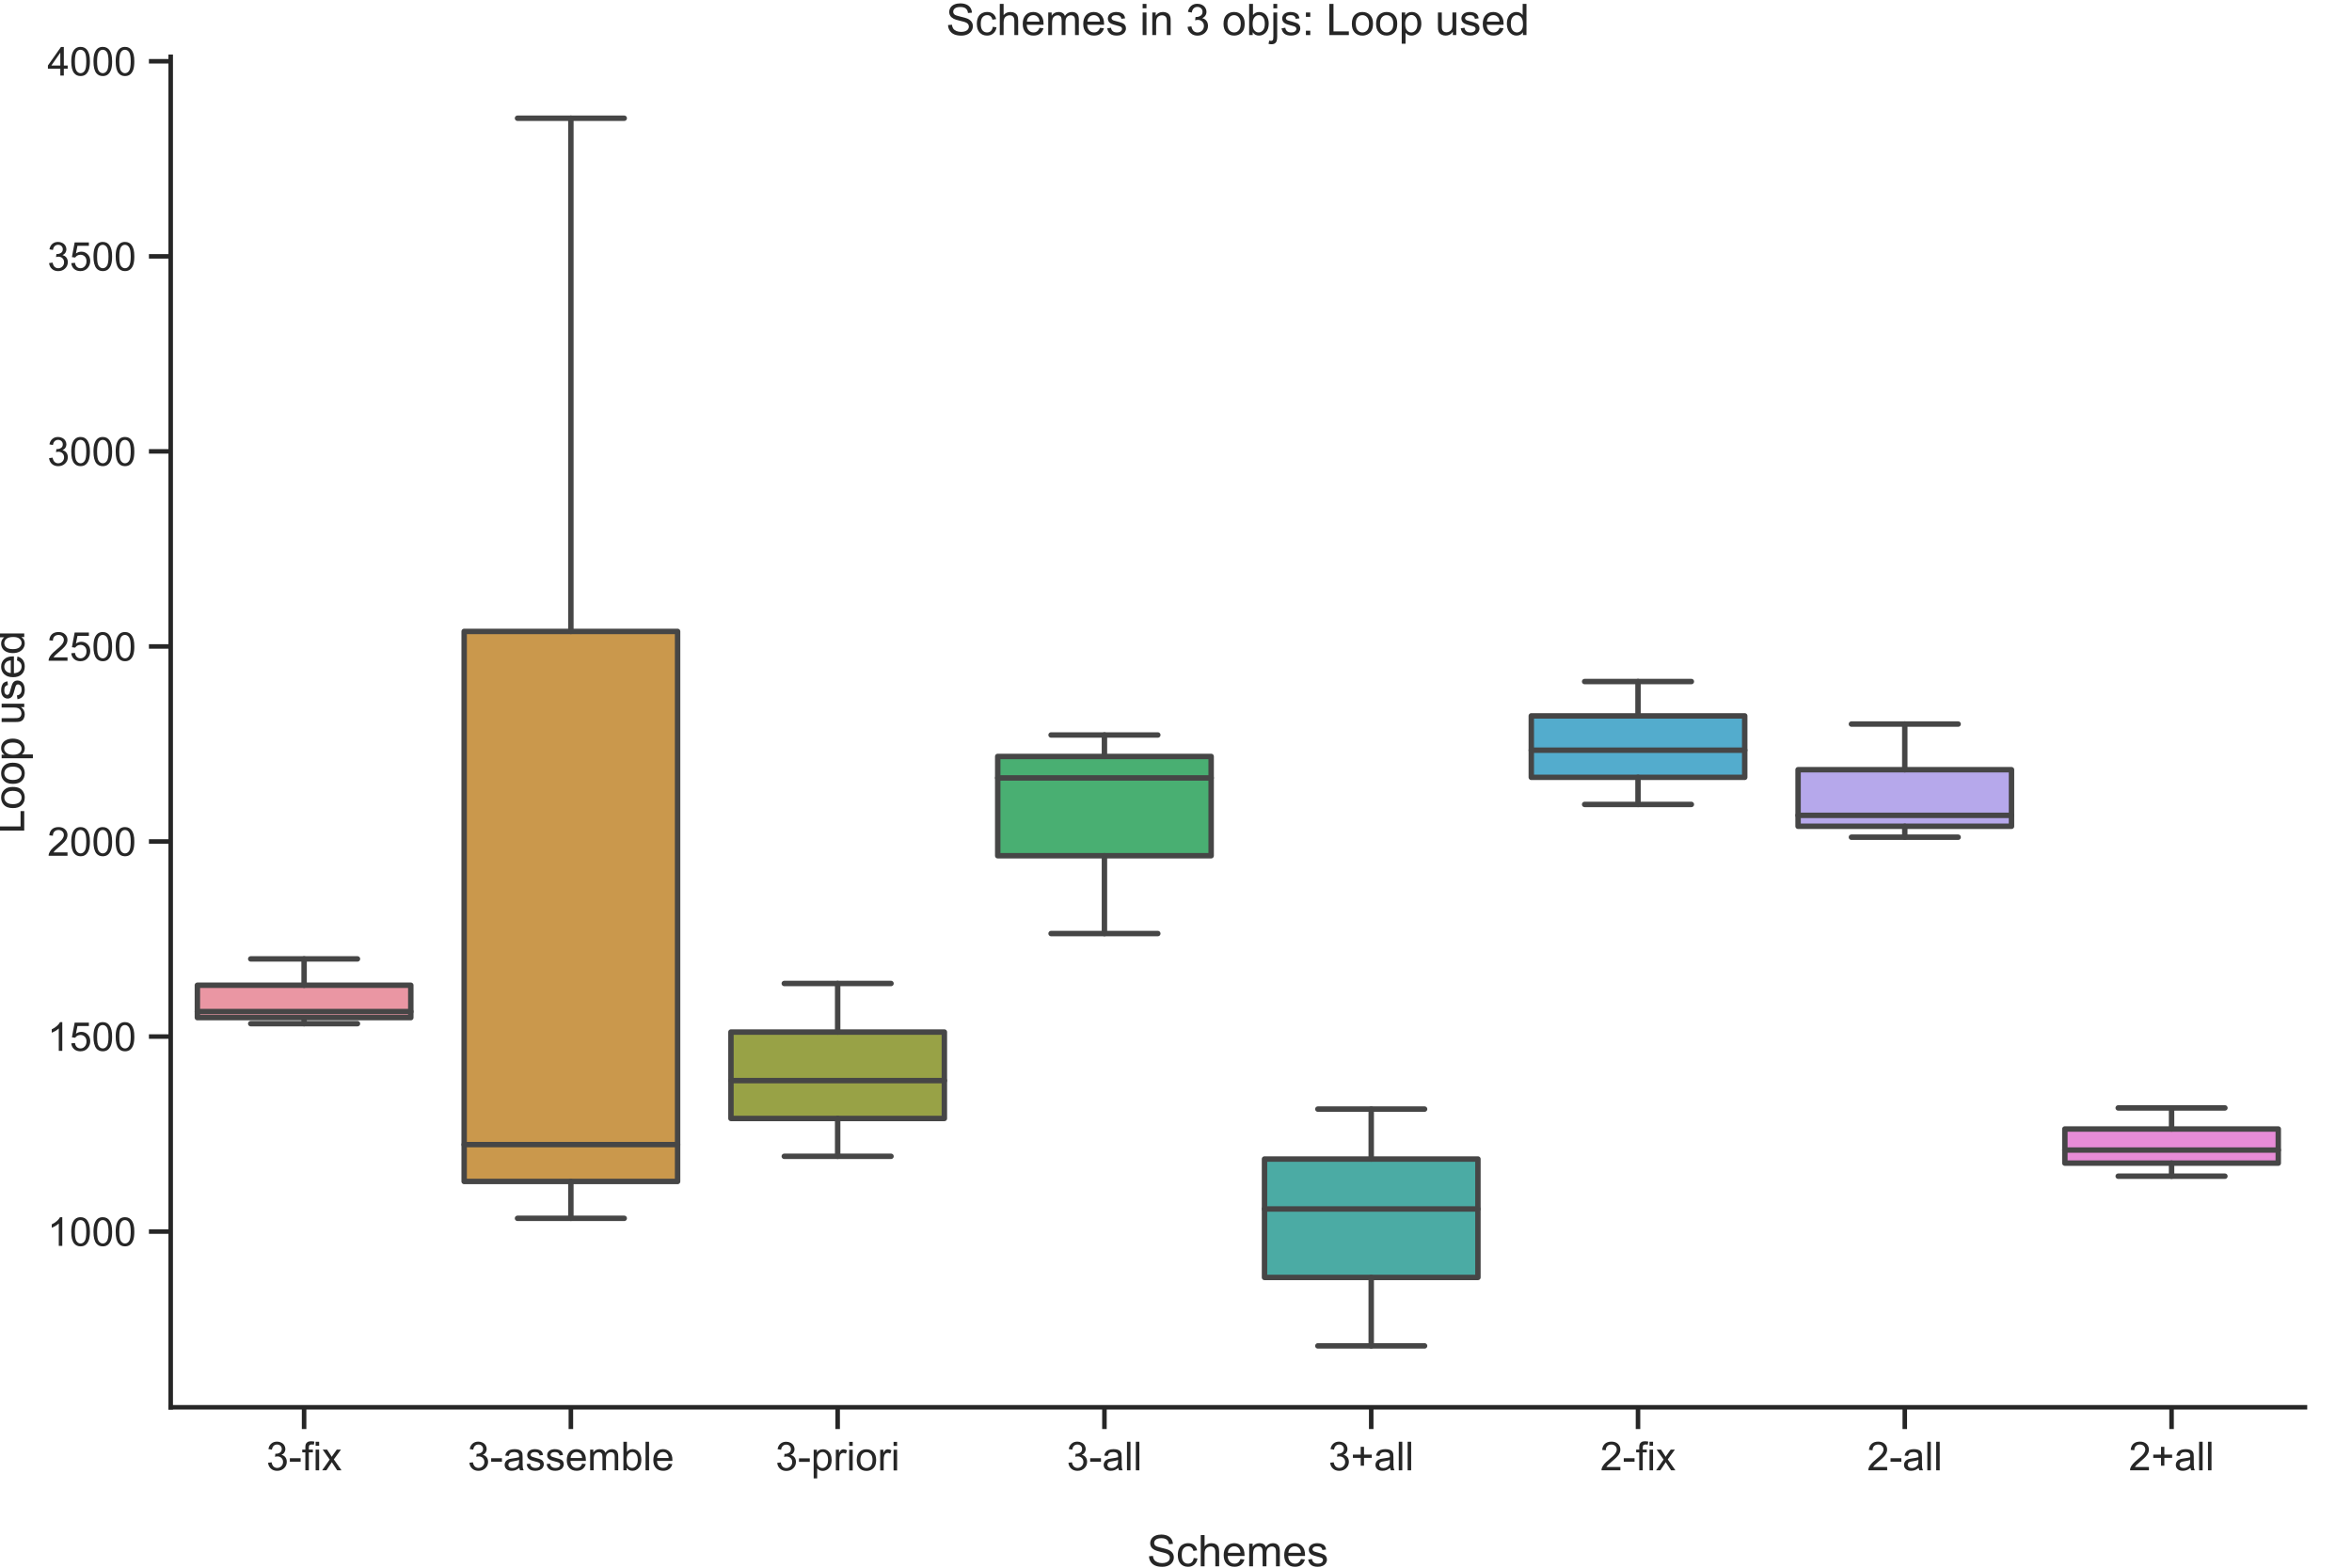 <?xml version="1.0" encoding="utf-8" standalone="no"?>
<!DOCTYPE svg PUBLIC "-//W3C//DTD SVG 1.1//EN"
  "http://www.w3.org/Graphics/SVG/1.1/DTD/svg11.dtd">
<!-- Created with matplotlib (https://matplotlib.org/) -->
<svg height="432pt" version="1.1" viewBox="0 0 648 432" width="648pt" xmlns="http://www.w3.org/2000/svg" xmlns:xlink="http://www.w3.org/1999/xlink">
 <defs>
  <style type="text/css">
*{stroke-linecap:butt;stroke-linejoin:round;}
  </style>
 </defs>
 <g id="figure_1">
  <g id="patch_1">
   <path d="M 0 432 
L 648 432 
L 648 0 
L 0 0 
z
" style="fill:#ffffff;"/>
  </g>
  <g id="axes_1">
   <g id="patch_2">
    <path d="M 47.03 387.796 
L 635.04 387.796 
L 635.04 15.666 
L 47.03 15.666 
z
" style="fill:#ffffff;"/>
   </g>
   <g id="matplotlib.axis_1">
    <g id="xtick_1">
     <g id="line2d_1">
      <defs>
       <path d="M 0 0 
L 0 6 
" id="m51e2a9560b" style="stroke:#262626;stroke-width:1.25;"/>
      </defs>
      <g>
       <use style="fill:#262626;stroke:#262626;stroke-width:1.25;" x="83.781" xlink:href="#m51e2a9560b" y="387.796"/>
      </g>
     </g>
     <g id="text_1">
      <!-- 3-fix -->
      <defs>
       <path d="M 4.203 18.891 
L 12.984 20.062 
Q 14.5 12.594 18.141 9.297 
Q 21.781 6 27 6 
Q 33.203 6 37.469 10.297 
Q 41.75 14.594 41.75 20.953 
Q 41.75 27 37.797 30.922 
Q 33.844 34.859 27.734 34.859 
Q 25.25 34.859 21.531 33.891 
L 22.516 41.609 
Q 23.391 41.5 23.922 41.5 
Q 29.547 41.5 34.031 44.422 
Q 38.531 47.359 38.531 53.469 
Q 38.531 58.297 35.25 61.469 
Q 31.984 64.656 26.812 64.656 
Q 21.688 64.656 18.266 61.422 
Q 14.844 58.203 13.875 51.766 
L 5.078 53.328 
Q 6.688 62.156 12.391 67.016 
Q 18.109 71.875 26.609 71.875 
Q 32.469 71.875 37.391 69.359 
Q 42.328 66.844 44.938 62.5 
Q 47.562 58.156 47.562 53.266 
Q 47.562 48.641 45.062 44.828 
Q 42.578 41.016 37.703 38.766 
Q 44.047 37.312 47.562 32.688 
Q 51.078 28.078 51.078 21.141 
Q 51.078 11.766 44.234 5.25 
Q 37.406 -1.266 26.953 -1.266 
Q 17.531 -1.266 11.297 4.344 
Q 5.078 9.969 4.203 18.891 
z
" id="ArialMT-51"/>
       <path d="M 3.172 21.484 
L 3.172 30.328 
L 30.172 30.328 
L 30.172 21.484 
z
" id="ArialMT-45"/>
       <path d="M 8.688 0 
L 8.688 45.016 
L 0.922 45.016 
L 0.922 51.859 
L 8.688 51.859 
L 8.688 57.375 
Q 8.688 62.594 9.625 65.141 
Q 10.891 68.562 14.078 70.672 
Q 17.281 72.797 23.047 72.797 
Q 26.766 72.797 31.25 71.922 
L 29.938 64.266 
Q 27.203 64.75 24.75 64.75 
Q 20.75 64.75 19.094 63.031 
Q 17.438 61.328 17.438 56.641 
L 17.438 51.859 
L 27.547 51.859 
L 27.547 45.016 
L 17.438 45.016 
L 17.438 0 
z
" id="ArialMT-102"/>
       <path d="M 6.641 61.469 
L 6.641 71.578 
L 15.438 71.578 
L 15.438 61.469 
z
M 6.641 0 
L 6.641 51.859 
L 15.438 51.859 
L 15.438 0 
z
" id="ArialMT-105"/>
       <path d="M 0.734 0 
L 19.672 26.953 
L 2.156 51.859 
L 13.141 51.859 
L 21.094 39.703 
Q 23.344 36.234 24.703 33.891 
Q 26.859 37.109 28.656 39.594 
L 37.406 51.859 
L 47.906 51.859 
L 29.984 27.438 
L 49.266 0 
L 38.484 0 
L 27.828 16.109 
L 25 20.453 
L 11.375 0 
z
" id="ArialMT-120"/>
      </defs>
      <g style="fill:#262626;" transform="translate(73.391 405.17)scale(0.11 -0.11)">
       <use xlink:href="#ArialMT-51"/>
       <use x="55.615" xlink:href="#ArialMT-45"/>
       <use x="88.916" xlink:href="#ArialMT-102"/>
       <use x="116.699" xlink:href="#ArialMT-105"/>
       <use x="138.916" xlink:href="#ArialMT-120"/>
      </g>
      <!--  -->
      <g style="fill:#262626;" transform="translate(83.781 416.804)scale(0.11 -0.11)"/>
     </g>
    </g>
    <g id="xtick_2">
     <g id="line2d_2">
      <g>
       <use style="fill:#262626;stroke:#262626;stroke-width:1.25;" x="157.282" xlink:href="#m51e2a9560b" y="387.796"/>
      </g>
     </g>
     <g id="text_2">
      <!-- 3-assemble -->
      <defs>
       <path d="M 40.438 6.391 
Q 35.547 2.25 31.031 0.531 
Q 26.516 -1.172 21.344 -1.172 
Q 12.797 -1.172 8.203 3 
Q 3.609 7.172 3.609 13.672 
Q 3.609 17.484 5.344 20.625 
Q 7.078 23.781 9.891 25.688 
Q 12.703 27.594 16.219 28.562 
Q 18.797 29.25 24.031 29.891 
Q 34.672 31.156 39.703 32.906 
Q 39.75 34.719 39.75 35.203 
Q 39.75 40.578 37.25 42.781 
Q 33.891 45.75 27.25 45.75 
Q 21.047 45.75 18.094 43.578 
Q 15.141 41.406 13.719 35.891 
L 5.125 37.062 
Q 6.297 42.578 8.984 45.969 
Q 11.672 49.359 16.75 51.188 
Q 21.828 53.031 28.516 53.031 
Q 35.156 53.031 39.297 51.469 
Q 43.453 49.906 45.406 47.531 
Q 47.359 45.172 48.141 41.547 
Q 48.578 39.312 48.578 33.453 
L 48.578 21.734 
Q 48.578 9.469 49.141 6.219 
Q 49.703 2.984 51.375 0 
L 42.188 0 
Q 40.828 2.734 40.438 6.391 
z
M 39.703 26.031 
Q 34.906 24.078 25.344 22.703 
Q 19.922 21.922 17.672 20.938 
Q 15.438 19.969 14.203 18.094 
Q 12.984 16.219 12.984 13.922 
Q 12.984 10.406 15.641 8.062 
Q 18.312 5.719 23.438 5.719 
Q 28.516 5.719 32.469 7.938 
Q 36.422 10.156 38.281 14.016 
Q 39.703 17 39.703 22.797 
z
" id="ArialMT-97"/>
       <path d="M 3.078 15.484 
L 11.766 16.844 
Q 12.5 11.625 15.844 8.844 
Q 19.188 6.062 25.203 6.062 
Q 31.25 6.062 34.172 8.516 
Q 37.109 10.984 37.109 14.312 
Q 37.109 17.281 34.516 19 
Q 32.719 20.172 25.531 21.969 
Q 15.875 24.422 12.141 26.203 
Q 8.406 27.984 6.469 31.125 
Q 4.547 34.281 4.547 38.094 
Q 4.547 41.547 6.125 44.5 
Q 7.719 47.469 10.453 49.422 
Q 12.5 50.922 16.031 51.969 
Q 19.578 53.031 23.641 53.031 
Q 29.734 53.031 34.344 51.266 
Q 38.969 49.516 41.156 46.5 
Q 43.359 43.5 44.188 38.484 
L 35.594 37.312 
Q 35.016 41.312 32.203 43.547 
Q 29.391 45.797 24.266 45.797 
Q 18.219 45.797 15.625 43.797 
Q 13.031 41.797 13.031 39.109 
Q 13.031 37.406 14.109 36.031 
Q 15.188 34.625 17.484 33.688 
Q 18.797 33.203 25.25 31.453 
Q 34.578 28.953 38.25 27.359 
Q 41.938 25.781 44.031 22.75 
Q 46.141 19.734 46.141 15.234 
Q 46.141 10.844 43.578 6.953 
Q 41.016 3.078 36.172 0.953 
Q 31.344 -1.172 25.25 -1.172 
Q 15.141 -1.172 9.844 3.031 
Q 4.547 7.234 3.078 15.484 
z
" id="ArialMT-115"/>
       <path d="M 42.094 16.703 
L 51.172 15.578 
Q 49.031 7.625 43.219 3.219 
Q 37.406 -1.172 28.375 -1.172 
Q 17 -1.172 10.328 5.828 
Q 3.656 12.844 3.656 25.484 
Q 3.656 38.578 10.391 45.797 
Q 17.141 53.031 27.875 53.031 
Q 38.281 53.031 44.875 45.953 
Q 51.469 38.875 51.469 26.031 
Q 51.469 25.25 51.422 23.688 
L 12.75 23.688 
Q 13.234 15.141 17.578 10.594 
Q 21.922 6.062 28.422 6.062 
Q 33.25 6.062 36.672 8.594 
Q 40.094 11.141 42.094 16.703 
z
M 13.234 30.906 
L 42.188 30.906 
Q 41.609 37.453 38.875 40.719 
Q 34.672 45.797 27.984 45.797 
Q 21.922 45.797 17.797 41.75 
Q 13.672 37.703 13.234 30.906 
z
" id="ArialMT-101"/>
       <path d="M 6.594 0 
L 6.594 51.859 
L 14.453 51.859 
L 14.453 44.578 
Q 16.891 48.391 20.938 50.703 
Q 25 53.031 30.172 53.031 
Q 35.938 53.031 39.625 50.641 
Q 43.312 48.25 44.828 43.953 
Q 50.984 53.031 60.844 53.031 
Q 68.562 53.031 72.703 48.75 
Q 76.859 44.484 76.859 35.594 
L 76.859 0 
L 68.109 0 
L 68.109 32.672 
Q 68.109 37.938 67.25 40.25 
Q 66.406 42.578 64.156 43.984 
Q 61.922 45.406 58.891 45.406 
Q 53.422 45.406 49.797 41.766 
Q 46.188 38.141 46.188 30.125 
L 46.188 0 
L 37.406 0 
L 37.406 33.688 
Q 37.406 39.547 35.25 42.469 
Q 33.109 45.406 28.219 45.406 
Q 24.516 45.406 21.359 43.453 
Q 18.219 41.5 16.797 37.734 
Q 15.375 33.984 15.375 26.906 
L 15.375 0 
z
" id="ArialMT-109"/>
       <path d="M 14.703 0 
L 6.547 0 
L 6.547 71.578 
L 15.328 71.578 
L 15.328 46.047 
Q 20.906 53.031 29.547 53.031 
Q 34.328 53.031 38.594 51.094 
Q 42.875 49.172 45.625 45.672 
Q 48.391 42.188 49.953 37.25 
Q 51.516 32.328 51.516 26.703 
Q 51.516 13.375 44.922 6.094 
Q 38.328 -1.172 29.109 -1.172 
Q 19.922 -1.172 14.703 6.5 
z
M 14.594 26.312 
Q 14.594 17 17.141 12.844 
Q 21.297 6.062 28.375 6.062 
Q 34.125 6.062 38.328 11.062 
Q 42.531 16.062 42.531 25.984 
Q 42.531 36.141 38.5 40.969 
Q 34.469 45.797 28.766 45.797 
Q 23 45.797 18.797 40.797 
Q 14.594 35.797 14.594 26.312 
z
" id="ArialMT-98"/>
       <path d="M 6.391 0 
L 6.391 71.578 
L 15.188 71.578 
L 15.188 0 
z
" id="ArialMT-108"/>
      </defs>
      <g style="fill:#262626;" transform="translate(128.855 405.17)scale(0.11 -0.11)">
       <use xlink:href="#ArialMT-51"/>
       <use x="55.615" xlink:href="#ArialMT-45"/>
       <use x="88.916" xlink:href="#ArialMT-97"/>
       <use x="144.531" xlink:href="#ArialMT-115"/>
       <use x="194.531" xlink:href="#ArialMT-115"/>
       <use x="244.531" xlink:href="#ArialMT-101"/>
       <use x="300.146" xlink:href="#ArialMT-109"/>
       <use x="383.447" xlink:href="#ArialMT-98"/>
       <use x="439.062" xlink:href="#ArialMT-108"/>
       <use x="461.279" xlink:href="#ArialMT-101"/>
      </g>
      <!--  -->
      <g style="fill:#262626;" transform="translate(157.282 416.804)scale(0.11 -0.11)"/>
     </g>
    </g>
    <g id="xtick_3">
     <g id="line2d_3">
      <g>
       <use style="fill:#262626;stroke:#262626;stroke-width:1.25;" x="230.783" xlink:href="#m51e2a9560b" y="387.796"/>
      </g>
     </g>
     <g id="text_3">
      <!-- 3-priori -->
      <defs>
       <path d="M 6.594 -19.875 
L 6.594 51.859 
L 14.594 51.859 
L 14.594 45.125 
Q 17.438 49.078 21 51.047 
Q 24.562 53.031 29.641 53.031 
Q 36.281 53.031 41.359 49.609 
Q 46.438 46.188 49.016 39.953 
Q 51.609 33.734 51.609 26.312 
Q 51.609 18.359 48.75 11.984 
Q 45.906 5.609 40.453 2.219 
Q 35.016 -1.172 29 -1.172 
Q 24.609 -1.172 21.109 0.688 
Q 17.625 2.547 15.375 5.375 
L 15.375 -19.875 
z
M 14.547 25.641 
Q 14.547 15.625 18.594 10.844 
Q 22.656 6.062 28.422 6.062 
Q 34.281 6.062 38.453 11.016 
Q 42.625 15.969 42.625 26.375 
Q 42.625 36.281 38.547 41.203 
Q 34.469 46.141 28.812 46.141 
Q 23.188 46.141 18.859 40.891 
Q 14.547 35.641 14.547 25.641 
z
" id="ArialMT-112"/>
       <path d="M 6.5 0 
L 6.5 51.859 
L 14.406 51.859 
L 14.406 44 
Q 17.438 49.516 20 51.266 
Q 22.562 53.031 25.641 53.031 
Q 30.078 53.031 34.672 50.203 
L 31.641 42.047 
Q 28.422 43.953 25.203 43.953 
Q 22.312 43.953 20.016 42.219 
Q 17.719 40.484 16.75 37.406 
Q 15.281 32.719 15.281 27.156 
L 15.281 0 
z
" id="ArialMT-114"/>
       <path d="M 3.328 25.922 
Q 3.328 40.328 11.328 47.266 
Q 18.016 53.031 27.641 53.031 
Q 38.328 53.031 45.109 46.016 
Q 51.906 39.016 51.906 26.656 
Q 51.906 16.656 48.906 10.906 
Q 45.906 5.172 40.156 2 
Q 34.422 -1.172 27.641 -1.172 
Q 16.75 -1.172 10.031 5.812 
Q 3.328 12.797 3.328 25.922 
z
M 12.359 25.922 
Q 12.359 15.969 16.703 11.016 
Q 21.047 6.062 27.641 6.062 
Q 34.188 6.062 38.531 11.031 
Q 42.875 16.016 42.875 26.219 
Q 42.875 35.844 38.5 40.797 
Q 34.125 45.75 27.641 45.75 
Q 21.047 45.75 16.703 40.812 
Q 12.359 35.891 12.359 25.922 
z
" id="ArialMT-111"/>
      </defs>
      <g style="fill:#262626;" transform="translate(213.67 405.202)scale(0.11 -0.11)">
       <use xlink:href="#ArialMT-51"/>
       <use x="55.615" xlink:href="#ArialMT-45"/>
       <use x="88.916" xlink:href="#ArialMT-112"/>
       <use x="144.531" xlink:href="#ArialMT-114"/>
       <use x="177.832" xlink:href="#ArialMT-105"/>
       <use x="200.049" xlink:href="#ArialMT-111"/>
       <use x="255.664" xlink:href="#ArialMT-114"/>
       <use x="288.965" xlink:href="#ArialMT-105"/>
      </g>
      <!--  -->
      <g style="fill:#262626;" transform="translate(230.783 416.837)scale(0.11 -0.11)"/>
     </g>
    </g>
    <g id="xtick_4">
     <g id="line2d_4">
      <g>
       <use style="fill:#262626;stroke:#262626;stroke-width:1.25;" x="304.284" xlink:href="#m51e2a9560b" y="387.796"/>
      </g>
     </g>
     <g id="text_4">
      <!-- 3-all -->
      <g style="fill:#262626;" transform="translate(293.892 405.17)scale(0.11 -0.11)">
       <use xlink:href="#ArialMT-51"/>
       <use x="55.615" xlink:href="#ArialMT-45"/>
       <use x="88.916" xlink:href="#ArialMT-97"/>
       <use x="144.531" xlink:href="#ArialMT-108"/>
       <use x="166.748" xlink:href="#ArialMT-108"/>
      </g>
      <!--  -->
      <g style="fill:#262626;" transform="translate(304.284 416.804)scale(0.11 -0.11)"/>
     </g>
    </g>
    <g id="xtick_5">
     <g id="line2d_5">
      <g>
       <use style="fill:#262626;stroke:#262626;stroke-width:1.25;" x="377.786" xlink:href="#m51e2a9560b" y="387.796"/>
      </g>
     </g>
     <g id="text_5">
      <!-- 3+all -->
      <defs>
       <path d="M 25.047 11.578 
L 25.047 31.203 
L 5.562 31.203 
L 5.562 39.406 
L 25.047 39.406 
L 25.047 58.891 
L 33.344 58.891 
L 33.344 39.406 
L 52.828 39.406 
L 52.828 31.203 
L 33.344 31.203 
L 33.344 11.578 
z
" id="ArialMT-43"/>
      </defs>
      <g style="fill:#262626;" transform="translate(366.012 405.17)scale(0.11 -0.11)">
       <use xlink:href="#ArialMT-51"/>
       <use x="55.615" xlink:href="#ArialMT-43"/>
       <use x="114.014" xlink:href="#ArialMT-97"/>
       <use x="169.629" xlink:href="#ArialMT-108"/>
       <use x="191.846" xlink:href="#ArialMT-108"/>
      </g>
      <!--  -->
      <g style="fill:#262626;" transform="translate(377.786 416.804)scale(0.11 -0.11)"/>
     </g>
    </g>
    <g id="xtick_6">
     <g id="line2d_6">
      <g>
       <use style="fill:#262626;stroke:#262626;stroke-width:1.25;" x="451.287" xlink:href="#m51e2a9560b" y="387.796"/>
      </g>
     </g>
     <g id="text_6">
      <!-- 2-fix -->
      <defs>
       <path d="M 50.344 8.453 
L 50.344 0 
L 3.031 0 
Q 2.938 3.172 4.047 6.109 
Q 5.859 10.938 9.828 15.625 
Q 13.812 20.312 21.344 26.469 
Q 33.016 36.031 37.109 41.625 
Q 41.219 47.219 41.219 52.203 
Q 41.219 57.422 37.469 61 
Q 33.734 64.594 27.734 64.594 
Q 21.391 64.594 17.578 60.781 
Q 13.766 56.984 13.719 50.25 
L 4.688 51.172 
Q 5.609 61.281 11.656 66.578 
Q 17.719 71.875 27.938 71.875 
Q 38.234 71.875 44.234 66.156 
Q 50.25 60.453 50.25 52 
Q 50.25 47.703 48.484 43.547 
Q 46.734 39.406 42.656 34.812 
Q 38.578 30.219 29.109 22.219 
Q 21.188 15.578 18.938 13.203 
Q 16.703 10.844 15.234 8.453 
z
" id="ArialMT-50"/>
      </defs>
      <g style="fill:#262626;" transform="translate(440.897 405.17)scale(0.11 -0.11)">
       <use xlink:href="#ArialMT-50"/>
       <use x="55.615" xlink:href="#ArialMT-45"/>
       <use x="88.916" xlink:href="#ArialMT-102"/>
       <use x="116.699" xlink:href="#ArialMT-105"/>
       <use x="138.916" xlink:href="#ArialMT-120"/>
      </g>
      <!--  -->
      <g style="fill:#262626;" transform="translate(451.287 416.804)scale(0.11 -0.11)"/>
     </g>
    </g>
    <g id="xtick_7">
     <g id="line2d_7">
      <g>
       <use style="fill:#262626;stroke:#262626;stroke-width:1.25;" x="524.788" xlink:href="#m51e2a9560b" y="387.796"/>
      </g>
     </g>
     <g id="text_7">
      <!-- 2-all -->
      <g style="fill:#262626;" transform="translate(514.396 405.17)scale(0.11 -0.11)">
       <use xlink:href="#ArialMT-50"/>
       <use x="55.615" xlink:href="#ArialMT-45"/>
       <use x="88.916" xlink:href="#ArialMT-97"/>
       <use x="144.531" xlink:href="#ArialMT-108"/>
       <use x="166.748" xlink:href="#ArialMT-108"/>
      </g>
      <!--  -->
      <g style="fill:#262626;" transform="translate(524.788 416.804)scale(0.11 -0.11)"/>
     </g>
    </g>
    <g id="xtick_8">
     <g id="line2d_8">
      <g>
       <use style="fill:#262626;stroke:#262626;stroke-width:1.25;" x="598.289" xlink:href="#m51e2a9560b" y="387.796"/>
      </g>
     </g>
     <g id="text_8">
      <!-- 2+all -->
      <g style="fill:#262626;" transform="translate(586.516 405.17)scale(0.11 -0.11)">
       <use xlink:href="#ArialMT-50"/>
       <use x="55.615" xlink:href="#ArialMT-43"/>
       <use x="114.014" xlink:href="#ArialMT-97"/>
       <use x="169.629" xlink:href="#ArialMT-108"/>
       <use x="191.846" xlink:href="#ArialMT-108"/>
      </g>
      <!--  -->
      <g style="fill:#262626;" transform="translate(598.289 416.804)scale(0.11 -0.11)"/>
     </g>
    </g>
    <g id="text_9">
     <!-- Schemes -->
     <defs>
      <path d="M 4.5 23 
L 13.422 23.781 
Q 14.062 18.406 16.375 14.969 
Q 18.703 11.531 23.578 9.406 
Q 28.469 7.281 34.578 7.281 
Q 39.984 7.281 44.141 8.891 
Q 48.297 10.5 50.312 13.297 
Q 52.344 16.109 52.344 19.438 
Q 52.344 22.797 50.391 25.312 
Q 48.438 27.828 43.953 29.547 
Q 41.062 30.672 31.203 33.031 
Q 21.344 35.406 17.391 37.5 
Q 12.25 40.188 9.734 44.156 
Q 7.234 48.141 7.234 53.078 
Q 7.234 58.5 10.297 63.203 
Q 13.375 67.922 19.281 70.359 
Q 25.203 72.797 32.422 72.797 
Q 40.375 72.797 46.453 70.234 
Q 52.547 67.672 55.812 62.688 
Q 59.078 57.719 59.328 51.422 
L 50.25 50.734 
Q 49.516 57.516 45.281 60.984 
Q 41.062 64.453 32.812 64.453 
Q 24.219 64.453 20.281 61.297 
Q 16.359 58.156 16.359 53.719 
Q 16.359 49.859 19.141 47.359 
Q 21.875 44.875 33.422 42.266 
Q 44.969 39.656 49.266 37.703 
Q 55.516 34.812 58.484 30.391 
Q 61.469 25.984 61.469 20.219 
Q 61.469 14.5 58.203 9.438 
Q 54.938 4.391 48.797 1.578 
Q 42.672 -1.219 35.016 -1.219 
Q 25.297 -1.219 18.719 1.609 
Q 12.156 4.438 8.422 10.125 
Q 4.688 15.828 4.5 23 
z
" id="ArialMT-83"/>
      <path d="M 40.438 19 
L 49.078 17.875 
Q 47.656 8.938 41.812 3.875 
Q 35.984 -1.172 27.484 -1.172 
Q 16.844 -1.172 10.375 5.781 
Q 3.906 12.75 3.906 25.734 
Q 3.906 34.125 6.688 40.422 
Q 9.469 46.734 15.156 49.875 
Q 20.844 53.031 27.547 53.031 
Q 35.984 53.031 41.359 48.75 
Q 46.734 44.484 48.25 36.625 
L 39.703 35.297 
Q 38.484 40.531 35.375 43.156 
Q 32.281 45.797 27.875 45.797 
Q 21.234 45.797 17.078 41.031 
Q 12.938 36.281 12.938 25.984 
Q 12.938 15.531 16.938 10.797 
Q 20.953 6.062 27.391 6.062 
Q 32.562 6.062 36.031 9.234 
Q 39.5 12.406 40.438 19 
z
" id="ArialMT-99"/>
      <path d="M 6.594 0 
L 6.594 71.578 
L 15.375 71.578 
L 15.375 45.906 
Q 21.531 53.031 30.906 53.031 
Q 36.672 53.031 40.922 50.75 
Q 45.172 48.484 47 44.484 
Q 48.828 40.484 48.828 32.859 
L 48.828 0 
L 40.047 0 
L 40.047 32.859 
Q 40.047 39.453 37.188 42.453 
Q 34.328 45.453 29.109 45.453 
Q 25.203 45.453 21.75 43.422 
Q 18.312 41.406 16.844 37.938 
Q 15.375 34.469 15.375 28.375 
L 15.375 0 
z
" id="ArialMT-104"/>
     </defs>
     <g style="fill:#262626;" transform="translate(316.025 431.612)scale(0.12 -0.12)">
      <use xlink:href="#ArialMT-83"/>
      <use x="66.699" xlink:href="#ArialMT-99"/>
      <use x="116.699" xlink:href="#ArialMT-104"/>
      <use x="172.314" xlink:href="#ArialMT-101"/>
      <use x="227.93" xlink:href="#ArialMT-109"/>
      <use x="311.23" xlink:href="#ArialMT-101"/>
      <use x="366.846" xlink:href="#ArialMT-115"/>
     </g>
    </g>
   </g>
   <g id="matplotlib.axis_2">
    <g id="ytick_1">
     <g id="line2d_9">
      <defs>
       <path d="M 0 0 
L -6 0 
" id="m1ff617f1f5" style="stroke:#262626;stroke-width:1.25;"/>
      </defs>
      <g>
       <use style="fill:#262626;stroke:#262626;stroke-width:1.25;" x="47.03" xlink:href="#m1ff617f1f5" y="339.384"/>
      </g>
     </g>
     <g id="text_10">
      <!-- 1000 -->
      <defs>
       <path d="M 37.25 0 
L 28.469 0 
L 28.469 56 
Q 25.297 52.984 20.141 49.953 
Q 14.984 46.922 10.891 45.406 
L 10.891 53.906 
Q 18.266 57.375 23.781 62.297 
Q 29.297 67.234 31.594 71.875 
L 37.25 71.875 
z
" id="ArialMT-49"/>
       <path d="M 4.156 35.297 
Q 4.156 48 6.766 55.734 
Q 9.375 63.484 14.516 67.672 
Q 19.672 71.875 27.484 71.875 
Q 33.25 71.875 37.594 69.547 
Q 41.938 67.234 44.766 62.859 
Q 47.609 58.5 49.219 52.219 
Q 50.828 45.953 50.828 35.297 
Q 50.828 22.703 48.234 14.969 
Q 45.656 7.234 40.5 3 
Q 35.359 -1.219 27.484 -1.219 
Q 17.141 -1.219 11.234 6.203 
Q 4.156 15.141 4.156 35.297 
z
M 13.188 35.297 
Q 13.188 17.672 17.312 11.828 
Q 21.438 6 27.484 6 
Q 33.547 6 37.672 11.859 
Q 41.797 17.719 41.797 35.297 
Q 41.797 52.984 37.672 58.781 
Q 33.547 64.594 27.391 64.594 
Q 21.344 64.594 17.719 59.469 
Q 13.188 52.938 13.188 35.297 
z
" id="ArialMT-48"/>
      </defs>
      <g style="fill:#262626;" transform="translate(13.062 343.32)scale(0.11 -0.11)">
       <use xlink:href="#ArialMT-49"/>
       <use x="55.615" xlink:href="#ArialMT-48"/>
       <use x="111.23" xlink:href="#ArialMT-48"/>
       <use x="166.846" xlink:href="#ArialMT-48"/>
      </g>
     </g>
    </g>
    <g id="ytick_2">
     <g id="line2d_10">
      <g>
       <use style="fill:#262626;stroke:#262626;stroke-width:1.25;" x="47.03" xlink:href="#m1ff617f1f5" y="285.634"/>
      </g>
     </g>
     <g id="text_11">
      <!-- 1500 -->
      <defs>
       <path d="M 4.156 18.75 
L 13.375 19.531 
Q 14.406 12.797 18.141 9.391 
Q 21.875 6 27.156 6 
Q 33.5 6 37.891 10.781 
Q 42.281 15.578 42.281 23.484 
Q 42.281 31 38.062 35.344 
Q 33.844 39.703 27 39.703 
Q 22.75 39.703 19.328 37.766 
Q 15.922 35.844 13.969 32.766 
L 5.719 33.844 
L 12.641 70.609 
L 48.25 70.609 
L 48.25 62.203 
L 19.672 62.203 
L 15.828 42.969 
Q 22.266 47.469 29.344 47.469 
Q 38.719 47.469 45.156 40.969 
Q 51.609 34.469 51.609 24.266 
Q 51.609 14.547 45.953 7.469 
Q 39.062 -1.219 27.156 -1.219 
Q 17.391 -1.219 11.203 4.25 
Q 5.031 9.719 4.156 18.75 
z
" id="ArialMT-53"/>
      </defs>
      <g style="fill:#262626;" transform="translate(13.062 289.571)scale(0.11 -0.11)">
       <use xlink:href="#ArialMT-49"/>
       <use x="55.615" xlink:href="#ArialMT-53"/>
       <use x="111.23" xlink:href="#ArialMT-48"/>
       <use x="166.846" xlink:href="#ArialMT-48"/>
      </g>
     </g>
    </g>
    <g id="ytick_3">
     <g id="line2d_11">
      <g>
       <use style="fill:#262626;stroke:#262626;stroke-width:1.25;" x="47.03" xlink:href="#m1ff617f1f5" y="231.884"/>
      </g>
     </g>
     <g id="text_12">
      <!-- 2000 -->
      <g style="fill:#262626;" transform="translate(13.062 235.821)scale(0.11 -0.11)">
       <use xlink:href="#ArialMT-50"/>
       <use x="55.615" xlink:href="#ArialMT-48"/>
       <use x="111.23" xlink:href="#ArialMT-48"/>
       <use x="166.846" xlink:href="#ArialMT-48"/>
      </g>
     </g>
    </g>
    <g id="ytick_4">
     <g id="line2d_12">
      <g>
       <use style="fill:#262626;stroke:#262626;stroke-width:1.25;" x="47.03" xlink:href="#m1ff617f1f5" y="178.135"/>
      </g>
     </g>
     <g id="text_13">
      <!-- 2500 -->
      <g style="fill:#262626;" transform="translate(13.062 182.072)scale(0.11 -0.11)">
       <use xlink:href="#ArialMT-50"/>
       <use x="55.615" xlink:href="#ArialMT-53"/>
       <use x="111.23" xlink:href="#ArialMT-48"/>
       <use x="166.846" xlink:href="#ArialMT-48"/>
      </g>
     </g>
    </g>
    <g id="ytick_5">
     <g id="line2d_13">
      <g>
       <use style="fill:#262626;stroke:#262626;stroke-width:1.25;" x="47.03" xlink:href="#m1ff617f1f5" y="124.385"/>
      </g>
     </g>
     <g id="text_14">
      <!-- 3000 -->
      <g style="fill:#262626;" transform="translate(13.062 128.322)scale(0.11 -0.11)">
       <use xlink:href="#ArialMT-51"/>
       <use x="55.615" xlink:href="#ArialMT-48"/>
       <use x="111.23" xlink:href="#ArialMT-48"/>
       <use x="166.846" xlink:href="#ArialMT-48"/>
      </g>
     </g>
    </g>
    <g id="ytick_6">
     <g id="line2d_14">
      <g>
       <use style="fill:#262626;stroke:#262626;stroke-width:1.25;" x="47.03" xlink:href="#m1ff617f1f5" y="70.636"/>
      </g>
     </g>
     <g id="text_15">
      <!-- 3500 -->
      <g style="fill:#262626;" transform="translate(13.062 74.572)scale(0.11 -0.11)">
       <use xlink:href="#ArialMT-51"/>
       <use x="55.615" xlink:href="#ArialMT-53"/>
       <use x="111.23" xlink:href="#ArialMT-48"/>
       <use x="166.846" xlink:href="#ArialMT-48"/>
      </g>
     </g>
    </g>
    <g id="ytick_7">
     <g id="line2d_15">
      <g>
       <use style="fill:#262626;stroke:#262626;stroke-width:1.25;" x="47.03" xlink:href="#m1ff617f1f5" y="16.886"/>
      </g>
     </g>
     <g id="text_16">
      <!-- 4000 -->
      <defs>
       <path d="M 32.328 0 
L 32.328 17.141 
L 1.266 17.141 
L 1.266 25.203 
L 33.938 71.578 
L 41.109 71.578 
L 41.109 25.203 
L 50.781 25.203 
L 50.781 17.141 
L 41.109 17.141 
L 41.109 0 
z
M 32.328 25.203 
L 32.328 57.469 
L 9.906 25.203 
z
" id="ArialMT-52"/>
      </defs>
      <g style="fill:#262626;" transform="translate(13.062 20.823)scale(0.11 -0.11)">
       <use xlink:href="#ArialMT-52"/>
       <use x="55.615" xlink:href="#ArialMT-48"/>
       <use x="111.23" xlink:href="#ArialMT-48"/>
       <use x="166.846" xlink:href="#ArialMT-48"/>
      </g>
     </g>
    </g>
    <g id="text_17">
     <!-- Loop used -->
     <defs>
      <path d="M 7.328 0 
L 7.328 71.578 
L 16.797 71.578 
L 16.797 8.453 
L 52.047 8.453 
L 52.047 0 
z
" id="ArialMT-76"/>
      <path id="ArialMT-32"/>
      <path d="M 40.578 0 
L 40.578 7.625 
Q 34.516 -1.172 24.125 -1.172 
Q 19.531 -1.172 15.547 0.578 
Q 11.578 2.344 9.641 5 
Q 7.719 7.672 6.938 11.531 
Q 6.391 14.109 6.391 19.734 
L 6.391 51.859 
L 15.188 51.859 
L 15.188 23.094 
Q 15.188 16.219 15.719 13.812 
Q 16.547 10.359 19.234 8.375 
Q 21.922 6.391 25.875 6.391 
Q 29.828 6.391 33.297 8.422 
Q 36.766 10.453 38.203 13.938 
Q 39.656 17.438 39.656 24.078 
L 39.656 51.859 
L 48.438 51.859 
L 48.438 0 
z
" id="ArialMT-117"/>
      <path d="M 40.234 0 
L 40.234 6.547 
Q 35.297 -1.172 25.734 -1.172 
Q 19.531 -1.172 14.328 2.25 
Q 9.125 5.672 6.266 11.797 
Q 3.422 17.922 3.422 25.875 
Q 3.422 33.641 6 39.969 
Q 8.594 46.297 13.766 49.656 
Q 18.953 53.031 25.344 53.031 
Q 30.031 53.031 33.688 51.047 
Q 37.359 49.078 39.656 45.906 
L 39.656 71.578 
L 48.391 71.578 
L 48.391 0 
z
M 12.453 25.875 
Q 12.453 15.922 16.641 10.984 
Q 20.844 6.062 26.562 6.062 
Q 32.328 6.062 36.344 10.766 
Q 40.375 15.484 40.375 25.141 
Q 40.375 35.797 36.266 40.766 
Q 32.172 45.75 26.172 45.75 
Q 20.312 45.75 16.375 40.969 
Q 12.453 36.188 12.453 25.875 
z
" id="ArialMT-100"/>
     </defs>
     <g style="fill:#262626;" transform="translate(6.677 229.754)rotate(-90)scale(0.12 -0.12)">
      <use xlink:href="#ArialMT-76"/>
      <use x="55.615" xlink:href="#ArialMT-111"/>
      <use x="111.23" xlink:href="#ArialMT-111"/>
      <use x="166.846" xlink:href="#ArialMT-112"/>
      <use x="222.461" xlink:href="#ArialMT-32"/>
      <use x="250.244" xlink:href="#ArialMT-117"/>
      <use x="305.859" xlink:href="#ArialMT-115"/>
      <use x="355.859" xlink:href="#ArialMT-101"/>
      <use x="411.475" xlink:href="#ArialMT-100"/>
     </g>
    </g>
   </g>
   <g id="patch_3">
    <path clip-path="url(#p087d247cc4)" d="M 54.38 280.42 
L 113.181 280.42 
L 113.181 271.498 
L 54.38 271.498 
L 54.38 280.42 
z
" style="fill:#ea96a3;stroke:#464646;stroke-linejoin:miter;stroke-width:1.5;"/>
   </g>
   <g id="patch_4">
    <path clip-path="url(#p087d247cc4)" d="M 127.881 325.57 
L 186.682 325.57 
L 186.682 173.996 
L 127.881 173.996 
L 127.881 325.57 
z
" style="fill:#ca984c;stroke:#464646;stroke-linejoin:miter;stroke-width:1.5;"/>
   </g>
   <g id="patch_5">
    <path clip-path="url(#p087d247cc4)" d="M 201.383 308.209 
L 260.184 308.209 
L 260.184 284.398 
L 201.383 284.398 
L 201.383 308.209 
z
" style="fill:#98a246;stroke:#464646;stroke-linejoin:miter;stroke-width:1.5;"/>
   </g>
   <g id="patch_6">
    <path clip-path="url(#p087d247cc4)" d="M 274.884 235.808 
L 333.685 235.808 
L 333.685 208.45 
L 274.884 208.45 
L 274.884 235.808 
z
" style="fill:#49af72;stroke:#464646;stroke-linejoin:miter;stroke-width:1.5;"/>
   </g>
   <g id="patch_7">
    <path clip-path="url(#p087d247cc4)" d="M 348.385 352.015 
L 407.186 352.015 
L 407.186 319.389 
L 348.385 319.389 
L 348.385 352.015 
z
" style="fill:#4baba4;stroke:#464646;stroke-linejoin:miter;stroke-width:1.5;"/>
   </g>
   <g id="patch_8">
    <path clip-path="url(#p087d247cc4)" d="M 421.886 214.201 
L 480.687 214.201 
L 480.687 197.27 
L 421.886 197.27 
L 421.886 214.201 
z
" style="fill:#53accd;stroke:#464646;stroke-linejoin:miter;stroke-width:1.5;"/>
   </g>
   <g id="patch_9">
    <path clip-path="url(#p087d247cc4)" d="M 495.388 227.692 
L 554.189 227.692 
L 554.189 212.105 
L 495.388 212.105 
L 495.388 227.692 
z
" style="fill:#b6a8eb;stroke:#464646;stroke-linejoin:miter;stroke-width:1.5;"/>
   </g>
   <g id="patch_10">
    <path clip-path="url(#p087d247cc4)" d="M 568.889 320.518 
L 627.69 320.518 
L 627.69 311.111 
L 568.889 311.111 
L 568.889 320.518 
z
" style="fill:#e78cd7;stroke:#464646;stroke-linejoin:miter;stroke-width:1.5;"/>
   </g>
   <g id="line2d_16">
    <path clip-path="url(#p087d247cc4)" d="M 83.781 280.42 
L 83.781 282.087 
" style="fill:none;stroke:#464646;stroke-linecap:round;stroke-width:1.5;"/>
   </g>
   <g id="line2d_17">
    <path clip-path="url(#p087d247cc4)" d="M 83.781 271.498 
L 83.781 264.242 
" style="fill:none;stroke:#464646;stroke-linecap:round;stroke-width:1.5;"/>
   </g>
   <g id="line2d_18">
    <path clip-path="url(#p087d247cc4)" d="M 69.08 282.087 
L 98.481 282.087 
" style="fill:none;stroke:#464646;stroke-linecap:round;stroke-width:1.5;"/>
   </g>
   <g id="line2d_19">
    <path clip-path="url(#p087d247cc4)" d="M 69.08 264.242 
L 98.481 264.242 
" style="fill:none;stroke:#464646;stroke-linecap:round;stroke-width:1.5;"/>
   </g>
   <g id="line2d_20"/>
   <g id="line2d_21">
    <path clip-path="url(#p087d247cc4)" d="M 157.282 325.57 
L 157.282 335.729 
" style="fill:none;stroke:#464646;stroke-linecap:round;stroke-width:1.5;"/>
   </g>
   <g id="line2d_22">
    <path clip-path="url(#p087d247cc4)" d="M 157.282 173.996 
L 157.282 32.581 
" style="fill:none;stroke:#464646;stroke-linecap:round;stroke-width:1.5;"/>
   </g>
   <g id="line2d_23">
    <path clip-path="url(#p087d247cc4)" d="M 142.582 335.729 
L 171.982 335.729 
" style="fill:none;stroke:#464646;stroke-linecap:round;stroke-width:1.5;"/>
   </g>
   <g id="line2d_24">
    <path clip-path="url(#p087d247cc4)" d="M 142.582 32.581 
L 171.982 32.581 
" style="fill:none;stroke:#464646;stroke-linecap:round;stroke-width:1.5;"/>
   </g>
   <g id="line2d_25"/>
   <g id="line2d_26">
    <path clip-path="url(#p087d247cc4)" d="M 230.783 308.209 
L 230.783 318.636 
" style="fill:none;stroke:#464646;stroke-linecap:round;stroke-width:1.5;"/>
   </g>
   <g id="line2d_27">
    <path clip-path="url(#p087d247cc4)" d="M 230.783 284.398 
L 230.783 271.014 
" style="fill:none;stroke:#464646;stroke-linecap:round;stroke-width:1.5;"/>
   </g>
   <g id="line2d_28">
    <path clip-path="url(#p087d247cc4)" d="M 216.083 318.636 
L 245.483 318.636 
" style="fill:none;stroke:#464646;stroke-linecap:round;stroke-width:1.5;"/>
   </g>
   <g id="line2d_29">
    <path clip-path="url(#p087d247cc4)" d="M 216.083 271.014 
L 245.483 271.014 
" style="fill:none;stroke:#464646;stroke-linecap:round;stroke-width:1.5;"/>
   </g>
   <g id="line2d_30"/>
   <g id="line2d_31">
    <path clip-path="url(#p087d247cc4)" d="M 304.284 235.808 
L 304.284 257.254 
" style="fill:none;stroke:#464646;stroke-linecap:round;stroke-width:1.5;"/>
   </g>
   <g id="line2d_32">
    <path clip-path="url(#p087d247cc4)" d="M 304.284 208.45 
L 304.284 202.537 
" style="fill:none;stroke:#464646;stroke-linecap:round;stroke-width:1.5;"/>
   </g>
   <g id="line2d_33">
    <path clip-path="url(#p087d247cc4)" d="M 289.584 257.254 
L 318.985 257.254 
" style="fill:none;stroke:#464646;stroke-linecap:round;stroke-width:1.5;"/>
   </g>
   <g id="line2d_34">
    <path clip-path="url(#p087d247cc4)" d="M 289.584 202.537 
L 318.985 202.537 
" style="fill:none;stroke:#464646;stroke-linecap:round;stroke-width:1.5;"/>
   </g>
   <g id="line2d_35"/>
   <g id="line2d_36">
    <path clip-path="url(#p087d247cc4)" d="M 377.786 352.015 
L 377.786 370.881 
" style="fill:none;stroke:#464646;stroke-linecap:round;stroke-width:1.5;"/>
   </g>
   <g id="line2d_37">
    <path clip-path="url(#p087d247cc4)" d="M 377.786 319.389 
L 377.786 305.629 
" style="fill:none;stroke:#464646;stroke-linecap:round;stroke-width:1.5;"/>
   </g>
   <g id="line2d_38">
    <path clip-path="url(#p087d247cc4)" d="M 363.085 370.881 
L 392.486 370.881 
" style="fill:none;stroke:#464646;stroke-linecap:round;stroke-width:1.5;"/>
   </g>
   <g id="line2d_39">
    <path clip-path="url(#p087d247cc4)" d="M 363.085 305.629 
L 392.486 305.629 
" style="fill:none;stroke:#464646;stroke-linecap:round;stroke-width:1.5;"/>
   </g>
   <g id="line2d_40"/>
   <g id="line2d_41">
    <path clip-path="url(#p087d247cc4)" d="M 451.287 214.201 
L 451.287 221.672 
" style="fill:none;stroke:#464646;stroke-linecap:round;stroke-width:1.5;"/>
   </g>
   <g id="line2d_42">
    <path clip-path="url(#p087d247cc4)" d="M 451.287 197.27 
L 451.287 187.81 
" style="fill:none;stroke:#464646;stroke-linecap:round;stroke-width:1.5;"/>
   </g>
   <g id="line2d_43">
    <path clip-path="url(#p087d247cc4)" d="M 436.587 221.672 
L 465.987 221.672 
" style="fill:none;stroke:#464646;stroke-linecap:round;stroke-width:1.5;"/>
   </g>
   <g id="line2d_44">
    <path clip-path="url(#p087d247cc4)" d="M 436.587 187.81 
L 465.987 187.81 
" style="fill:none;stroke:#464646;stroke-linecap:round;stroke-width:1.5;"/>
   </g>
   <g id="line2d_45"/>
   <g id="line2d_46">
    <path clip-path="url(#p087d247cc4)" d="M 524.788 227.692 
L 524.788 230.702 
" style="fill:none;stroke:#464646;stroke-linecap:round;stroke-width:1.5;"/>
   </g>
   <g id="line2d_47">
    <path clip-path="url(#p087d247cc4)" d="M 524.788 212.105 
L 524.788 199.527 
" style="fill:none;stroke:#464646;stroke-linecap:round;stroke-width:1.5;"/>
   </g>
   <g id="line2d_48">
    <path clip-path="url(#p087d247cc4)" d="M 510.088 230.702 
L 539.488 230.702 
" style="fill:none;stroke:#464646;stroke-linecap:round;stroke-width:1.5;"/>
   </g>
   <g id="line2d_49">
    <path clip-path="url(#p087d247cc4)" d="M 510.088 199.527 
L 539.488 199.527 
" style="fill:none;stroke:#464646;stroke-linecap:round;stroke-width:1.5;"/>
   </g>
   <g id="line2d_50"/>
   <g id="line2d_51">
    <path clip-path="url(#p087d247cc4)" d="M 598.289 320.518 
L 598.289 324.119 
" style="fill:none;stroke:#464646;stroke-linecap:round;stroke-width:1.5;"/>
   </g>
   <g id="line2d_52">
    <path clip-path="url(#p087d247cc4)" d="M 598.289 311.111 
L 598.289 305.306 
" style="fill:none;stroke:#464646;stroke-linecap:round;stroke-width:1.5;"/>
   </g>
   <g id="line2d_53">
    <path clip-path="url(#p087d247cc4)" d="M 583.589 324.119 
L 612.99 324.119 
" style="fill:none;stroke:#464646;stroke-linecap:round;stroke-width:1.5;"/>
   </g>
   <g id="line2d_54">
    <path clip-path="url(#p087d247cc4)" d="M 583.589 305.306 
L 612.99 305.306 
" style="fill:none;stroke:#464646;stroke-linecap:round;stroke-width:1.5;"/>
   </g>
   <g id="line2d_55"/>
   <g id="line2d_56">
    <path clip-path="url(#p087d247cc4)" d="M 54.38 278.754 
L 113.181 278.754 
" style="fill:none;stroke:#464646;stroke-linecap:round;stroke-width:1.5;"/>
   </g>
   <g id="line2d_57">
    <path clip-path="url(#p087d247cc4)" d="M 127.881 315.411 
L 186.682 315.411 
" style="fill:none;stroke:#464646;stroke-linecap:round;stroke-width:1.5;"/>
   </g>
   <g id="line2d_58">
    <path clip-path="url(#p087d247cc4)" d="M 201.383 297.781 
L 260.184 297.781 
" style="fill:none;stroke:#464646;stroke-linecap:round;stroke-width:1.5;"/>
   </g>
   <g id="line2d_59">
    <path clip-path="url(#p087d247cc4)" d="M 274.884 214.362 
L 333.685 214.362 
" style="fill:none;stroke:#464646;stroke-linecap:round;stroke-width:1.5;"/>
   </g>
   <g id="line2d_60">
    <path clip-path="url(#p087d247cc4)" d="M 348.385 333.149 
L 407.186 333.149 
" style="fill:none;stroke:#464646;stroke-linecap:round;stroke-width:1.5;"/>
   </g>
   <g id="line2d_61">
    <path clip-path="url(#p087d247cc4)" d="M 421.886 206.73 
L 480.687 206.73 
" style="fill:none;stroke:#464646;stroke-linecap:round;stroke-width:1.5;"/>
   </g>
   <g id="line2d_62">
    <path clip-path="url(#p087d247cc4)" d="M 495.388 224.682 
L 554.189 224.682 
" style="fill:none;stroke:#464646;stroke-linecap:round;stroke-width:1.5;"/>
   </g>
   <g id="line2d_63">
    <path clip-path="url(#p087d247cc4)" d="M 568.889 316.916 
L 627.69 316.916 
" style="fill:none;stroke:#464646;stroke-linecap:round;stroke-width:1.5;"/>
   </g>
   <g id="patch_11">
    <path d="M 47.03 387.796 
L 47.03 15.666 
" style="fill:none;stroke:#262626;stroke-linecap:square;stroke-linejoin:miter;stroke-width:1.25;"/>
   </g>
   <g id="patch_12">
    <path d="M 47.03 387.796 
L 635.04 387.796 
" style="fill:none;stroke:#262626;stroke-linecap:square;stroke-linejoin:miter;stroke-width:1.25;"/>
   </g>
   <g id="text_18">
    <!-- Schemes in 3 objs: Loop used -->
    <defs>
     <path d="M 6.594 0 
L 6.594 51.859 
L 14.5 51.859 
L 14.5 44.484 
Q 20.219 53.031 31 53.031 
Q 35.688 53.031 39.625 51.344 
Q 43.562 49.656 45.516 46.922 
Q 47.469 44.188 48.25 40.438 
Q 48.734 37.984 48.734 31.891 
L 48.734 0 
L 39.938 0 
L 39.938 31.547 
Q 39.938 36.922 38.906 39.578 
Q 37.891 42.234 35.281 43.812 
Q 32.672 45.406 29.156 45.406 
Q 23.531 45.406 19.453 41.844 
Q 15.375 38.281 15.375 28.328 
L 15.375 0 
z
" id="ArialMT-110"/>
     <path d="M 6.547 61.375 
L 6.547 71.578 
L 15.328 71.578 
L 15.328 61.375 
z
M -4.594 -20.125 
L -2.938 -12.641 
Q -0.297 -13.328 1.219 -13.328 
Q 3.906 -13.328 5.219 -11.547 
Q 6.547 -9.766 6.547 -2.641 
L 6.547 51.859 
L 15.328 51.859 
L 15.328 -2.828 
Q 15.328 -12.406 12.844 -16.156 
Q 9.672 -21.047 2.297 -21.047 
Q -1.266 -21.047 -4.594 -20.125 
z
" id="ArialMT-106"/>
     <path d="M 9.031 41.844 
L 9.031 51.859 
L 19.047 51.859 
L 19.047 41.844 
z
M 9.031 0 
L 9.031 10.016 
L 19.047 10.016 
L 19.047 0 
z
" id="ArialMT-58"/>
    </defs>
    <g style="fill:#262626;" transform="translate(260.656 9.666)scale(0.12 -0.12)">
     <use xlink:href="#ArialMT-83"/>
     <use x="66.699" xlink:href="#ArialMT-99"/>
     <use x="116.699" xlink:href="#ArialMT-104"/>
     <use x="172.314" xlink:href="#ArialMT-101"/>
     <use x="227.93" xlink:href="#ArialMT-109"/>
     <use x="311.23" xlink:href="#ArialMT-101"/>
     <use x="366.846" xlink:href="#ArialMT-115"/>
     <use x="416.846" xlink:href="#ArialMT-32"/>
     <use x="444.629" xlink:href="#ArialMT-105"/>
     <use x="466.846" xlink:href="#ArialMT-110"/>
     <use x="522.461" xlink:href="#ArialMT-32"/>
     <use x="550.244" xlink:href="#ArialMT-51"/>
     <use x="605.859" xlink:href="#ArialMT-32"/>
     <use x="633.643" xlink:href="#ArialMT-111"/>
     <use x="689.258" xlink:href="#ArialMT-98"/>
     <use x="744.873" xlink:href="#ArialMT-106"/>
     <use x="767.09" xlink:href="#ArialMT-115"/>
     <use x="817.09" xlink:href="#ArialMT-58"/>
     <use x="844.873" xlink:href="#ArialMT-32"/>
     <use x="872.656" xlink:href="#ArialMT-76"/>
     <use x="928.271" xlink:href="#ArialMT-111"/>
     <use x="983.887" xlink:href="#ArialMT-111"/>
     <use x="1039.502" xlink:href="#ArialMT-112"/>
     <use x="1095.117" xlink:href="#ArialMT-32"/>
     <use x="1122.9" xlink:href="#ArialMT-117"/>
     <use x="1178.516" xlink:href="#ArialMT-115"/>
     <use x="1228.516" xlink:href="#ArialMT-101"/>
     <use x="1284.131" xlink:href="#ArialMT-100"/>
    </g>
   </g>
  </g>
 </g>
 <defs>
  <clipPath id="p087d247cc4">
   <rect height="372.13" width="588.01" x="47.03" y="15.666"/>
  </clipPath>
 </defs>
</svg>
